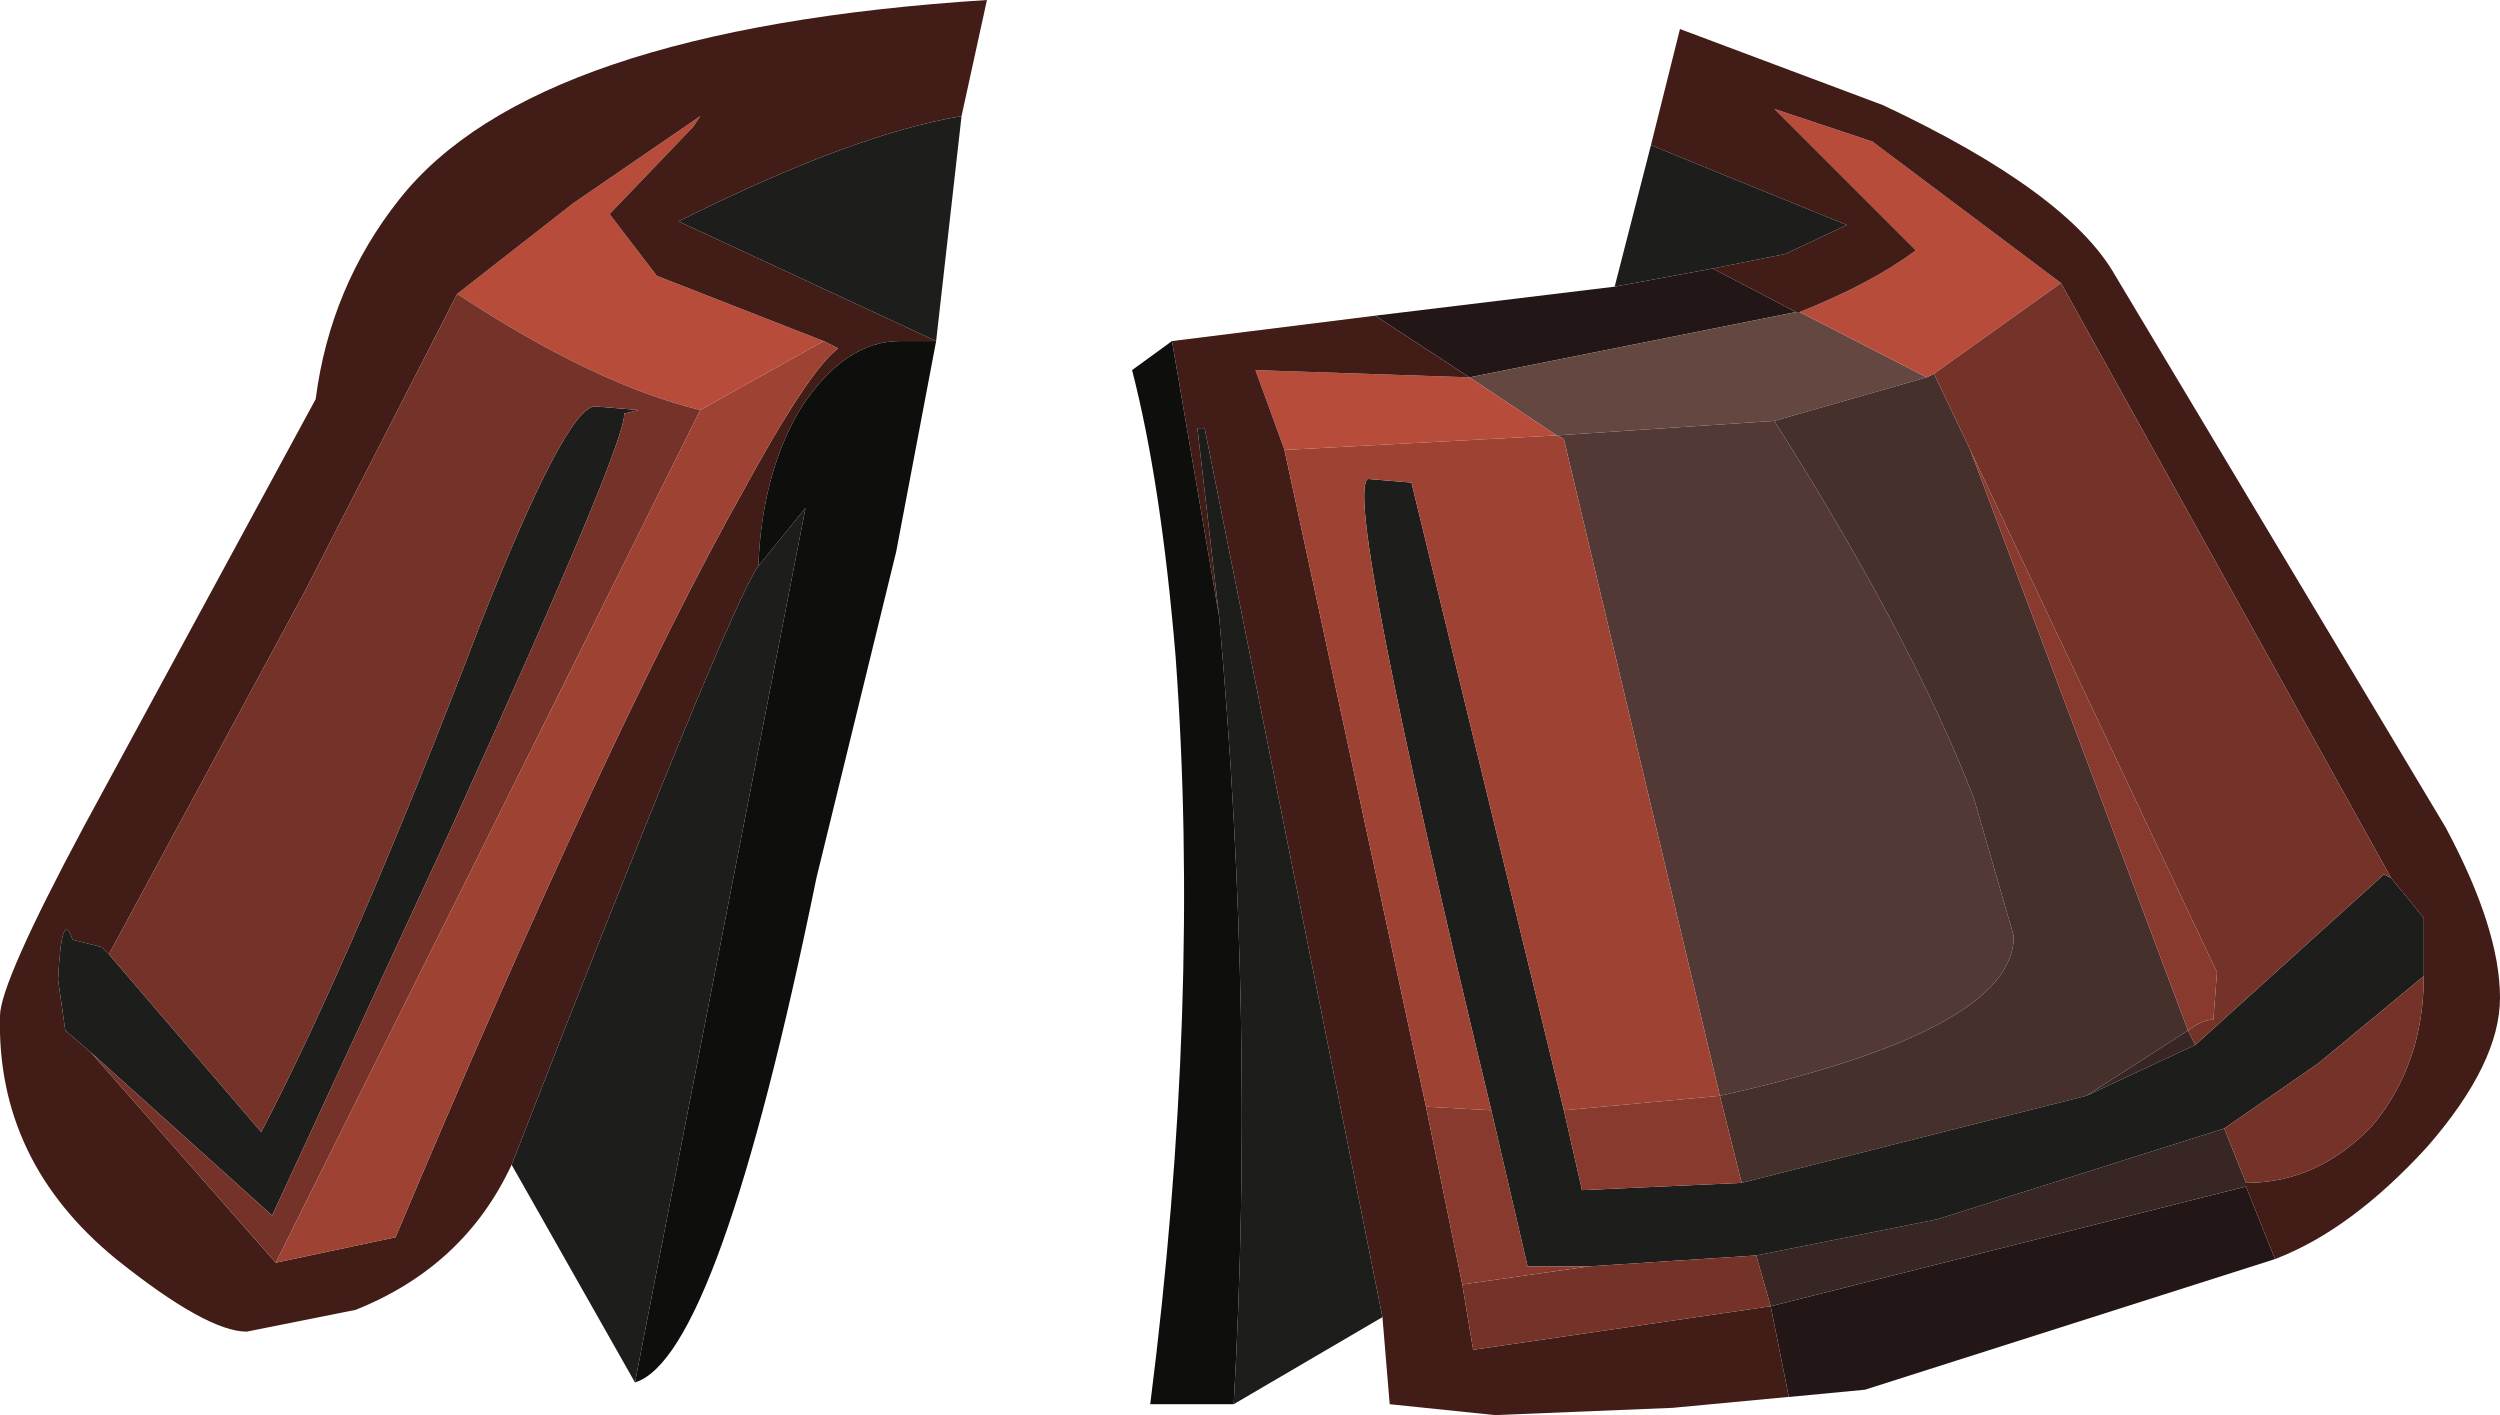 <?xml version="1.0" encoding="UTF-8" standalone="no"?>
<svg xmlns:ffdec="https://www.free-decompiler.com/flash" xmlns:xlink="http://www.w3.org/1999/xlink" ffdec:objectType="shape" height="19.5px" width="34.45px" xmlns="http://www.w3.org/2000/svg">
  <g transform="matrix(1.0, 0.0, 0.0, 1.0, 10.55, 11.8)">
    <path d="M15.15 7.35 L14.1 7.45 13.85 6.2 20.4 4.55 20.8 5.55 15.15 7.35 M9.7 -6.6 L8.4 -7.45 11.7 -7.85 13.05 -8.1 14.2 -7.5 9.7 -6.6" fill="#221716" fill-rule="evenodd" stroke="none"/>
    <path d="M14.25 -7.5 L16.0 -6.6 13.9 -6.0 10.9 -5.8 9.7 -6.6 14.2 -7.5 14.25 -7.5" fill="#654742" fill-rule="evenodd" stroke="none"/>
    <path d="M13.15 3.3 L11.0 -5.75 10.9 -5.8 13.9 -6.0 Q15.8 -3.0 16.65 -0.8 L17.2 1.1 Q17.2 2.4 13.15 3.3" fill="#533935" fill-rule="evenodd" stroke="none"/>
    <path d="M18.2 3.3 L13.45 4.5 13.15 3.3 Q17.2 2.4 17.2 1.1 L16.65 -0.8 Q15.8 -3.0 13.9 -6.0 L16.0 -6.6 16.1 -6.65 16.6 -5.6 19.6 2.4 18.2 3.3" fill="#45302c" fill-rule="evenodd" stroke="none"/>
    <path d="M13.65 5.5 L16.15 5.0 20.1 3.75 20.4 4.5 20.4 4.55 13.85 6.2 13.65 5.5 M19.7 2.6 L18.2 3.3 19.6 2.4 19.7 2.6" fill="#372623" fill-rule="evenodd" stroke="none"/>
    <path d="M7.15 -5.6 L6.75 -6.7 9.7 -6.6 10.9 -5.8 7.15 -5.6 M0.8 -7.1 L-0.9 -6.15 Q-2.35 -6.5 -4.25 -7.75 L-2.65 -9.0 -0.9 -10.2 -1.0 -10.05 -2.15 -8.85 -1.5 -8.0 0.8 -7.1 M16.1 -6.65 L16.0 -6.6 14.25 -7.5 Q15.25 -7.9 15.85 -8.35 L13.9 -10.3 15.25 -9.85 17.85 -7.9 16.1 -6.65" fill="#b84c3b" fill-rule="evenodd" stroke="none"/>
    <path d="M5.6 -7.1 L8.4 -7.45 9.7 -6.6 6.75 -6.7 7.15 -5.6 9.1 3.45 9.6 5.9 9.75 6.8 13.85 6.2 14.1 7.45 15.15 7.35 12.5 7.6 10.05 7.7 8.6 7.55 8.5 6.35 6.05 -5.9 5.95 -5.9 6.25 -3.3 5.6 -7.1 M12.2 -9.8 L12.6 -11.4 15.4 -10.35 Q17.95 -9.15 18.6 -8.0 L23.15 -0.4 Q23.9 1.0 23.9 1.95 23.9 2.85 22.9 4.0 21.85 5.15 20.8 5.55 L20.4 4.55 20.4 4.5 Q21.4 4.5 22.15 3.7 22.85 2.85 22.85 1.65 L22.85 0.85 22.4 0.3 17.85 -7.9 15.25 -9.85 13.9 -10.3 15.85 -8.35 Q15.25 -7.9 14.25 -7.5 L14.2 -7.5 13.05 -8.1 14.05 -8.3 14.9 -8.7 13.3 -9.35 12.2 -9.8 M2.35 -7.1 L1.85 -7.1 Q1.1 -7.1 0.5 -6.2 -0.05 -5.3 -0.1 -4.0 -0.5 -3.45 -3.5 4.25 -4.15 5.65 -5.65 6.25 L-7.15 6.55 Q-7.7 6.55 -8.95 5.55 -10.6 4.2 -10.55 2.2 -10.55 1.75 -9.4 -0.4 L-6.2 -6.3 Q-6.0 -7.85 -5.05 -9.05 -3.2 -11.4 3.05 -11.8 L2.7 -10.2 Q1.2 -9.95 -1.2 -8.75 L2.35 -7.1 M-6.75 5.6 L-5.1 5.25 Q-2.15 -1.75 -0.3 -5.05 0.6 -6.7 1.0 -7.0 L0.8 -7.1 -1.5 -8.0 -2.15 -8.85 -1.0 -10.05 -0.9 -10.2 -2.65 -9.0 -4.25 -7.75 -6.35 -3.65 -9.05 1.35 -9.15 1.25 -9.55 1.15 Q-9.7 0.7 -9.75 1.7 L-9.65 2.4 -9.3 2.7 -6.75 5.6" fill="#421c16" fill-rule="evenodd" stroke="none"/>
    <path d="M6.25 -3.3 L5.95 -5.9 6.05 -5.9 8.5 6.35 6.45 7.55 Q6.75 2.3 6.25 -3.3 M11.7 -7.85 L12.2 -9.8 13.3 -9.35 14.9 -8.7 14.05 -8.3 13.05 -8.1 11.7 -7.85 M-0.1 -4.0 L0.55 -4.8 -1.8 7.25 -3.5 4.25 Q-0.5 -3.45 -0.1 -4.0 M2.35 -7.1 L-1.2 -8.75 Q1.2 -9.95 2.7 -10.2 L2.35 -7.1 M-9.3 2.7 L-9.65 2.4 -9.75 1.7 Q-9.7 0.7 -9.55 1.15 L-9.15 1.25 -9.05 1.35 -6.95 3.8 Q-5.65 1.3 -3.95 -3.15 -2.75 -6.2 -2.35 -6.2 L-1.75 -6.15 -1.95 -6.1 Q-1.9 -5.75 -4.35 -0.35 L-6.8 4.95 -9.3 2.7 M10.0 3.5 Q7.95 -5.0 8.3 -5.2 L8.9 -5.15 11.0 3.5 11.25 4.6 13.45 4.5 18.2 3.3 19.7 2.6 22.3 0.25 22.4 0.3 22.85 0.85 22.85 1.65 21.4 2.85 20.1 3.75 16.15 5.0 13.65 5.5 11.35 5.65 10.5 5.65 10.0 3.5" fill="#1d1d1c" fill-rule="evenodd" stroke="none"/>
    <path d="M13.85 6.2 L9.75 6.8 9.6 5.9 11.35 5.65 13.65 5.5 13.85 6.2 M-0.9 -6.15 L-6.75 5.6 -9.3 2.7 -6.8 4.95 -4.35 -0.35 Q-1.9 -5.75 -1.95 -6.1 L-1.75 -6.15 -2.35 -6.2 Q-2.75 -6.2 -3.95 -3.15 -5.65 1.3 -6.95 3.8 L-9.05 1.35 -6.35 -3.65 -4.25 -7.75 Q-2.35 -6.5 -0.9 -6.15 M20.1 3.75 L21.4 2.85 22.85 1.65 Q22.85 2.85 22.15 3.7 21.4 4.5 20.4 4.5 L20.1 3.75 M22.4 0.3 L22.3 0.25 19.7 2.6 19.6 2.4 Q19.8 2.25 19.95 2.25 L20.0 1.6 16.6 -5.6 16.1 -6.65 17.85 -7.9 22.4 0.3" fill="#743228" fill-rule="evenodd" stroke="none"/>
    <path d="M5.6 -7.1 L6.25 -3.3 Q6.75 2.3 6.45 7.55 L5.3 7.55 Q6.0 2.05 5.65 -2.75 5.45 -5.15 5.05 -6.7 L5.6 -7.1 M-0.1 -4.0 Q-0.05 -5.3 0.5 -6.2 1.1 -7.1 1.85 -7.1 L2.35 -7.1 1.8 -4.2 0.7 0.3 Q-0.65 6.9 -1.8 7.25 L0.55 -4.8 -0.1 -4.0" fill="#0e0e0d" fill-rule="evenodd" stroke="none"/>
    <path d="M9.1 3.45 L7.15 -5.6 10.9 -5.8 11.0 -5.75 13.15 3.3 11.0 3.5 8.9 -5.15 8.3 -5.2 Q7.95 -5.0 10.0 3.5 L9.1 3.45 M0.8 -7.1 L1.0 -7.0 Q0.6 -6.7 -0.3 -5.05 -2.15 -1.75 -5.1 5.25 L-6.75 5.6 -0.9 -6.15 0.8 -7.1" fill="#9e4234" fill-rule="evenodd" stroke="none"/>
    <path d="M9.6 5.9 L9.1 3.45 10.0 3.5 10.5 5.65 11.35 5.65 9.6 5.9 M13.45 4.5 L11.25 4.6 11.0 3.5 13.15 3.3 13.45 4.5 M16.6 -5.6 L20.0 1.6 19.95 2.25 Q19.8 2.25 19.6 2.4 L16.6 -5.6" fill="#883a2e" fill-rule="evenodd" stroke="none"/>
  </g>
</svg>
